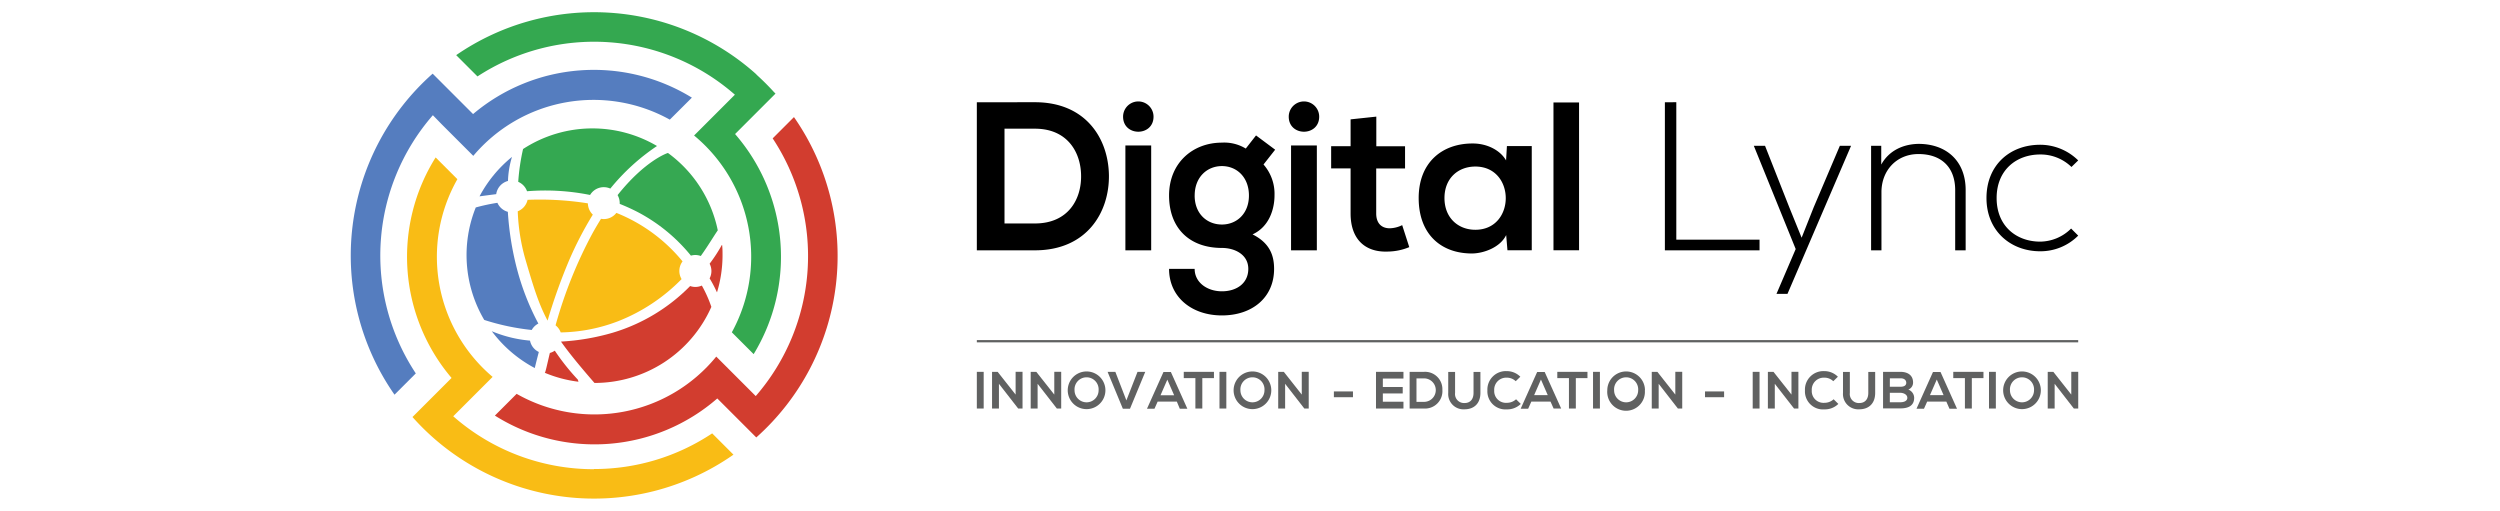 <svg id="c092b6b5-53c6-46ee-9bfc-e3509732b4f7" data-name="Layer 1" xmlns="http://www.w3.org/2000/svg" viewBox="0 0 704.6 144"><defs><style>.\38 0f67a03-9036-4db2-8894-822eea2bbf27{fill:none;}.\39 d728ab5-2390-49fb-b12f-4661170b5530{fill:#f9bc15;}.\30 8354f5a-e9d1-4d80-9634-c410626517d0,.\36 9c48b28-1b1f-45fb-ab46-7b6176587699,.\38 07e7961-aea7-4d2e-812e-1780ea1f4a5d,.\38 228a578-6614-458a-91ac-614e3a5d8ae6,.\39 d728ab5-2390-49fb-b12f-4661170b5530,.ad1c9d45-fde9-44d3-9561-b3929f9301a9{fill-rule:evenodd;}.\30 8354f5a-e9d1-4d80-9634-c410626517d0{fill:#d23d2f;}.\36 9c48b28-1b1f-45fb-ab46-7b6176587699{fill:#557dbf;}.ad1c9d45-fde9-44d3-9561-b3929f9301a9{fill:#34a850;}.\38 07e7961-aea7-4d2e-812e-1780ea1f4a5d{fill:#36a852;}.\38 228a578-6614-458a-91ac-614e3a5d8ae6{fill:#34a851;}.f8ef77b4-5c36-4586-9da4-bf817af8c6fe{fill:#606161;}</style></defs><title>digi_svg</title><rect class="80f67a03-9036-4db2-8894-822eea2bbf27" width="704.6" height="144"/><path class="9d728ab5-2390-49fb-b12f-4661170b5530" d="M167.39,132.24a59.94,59.94,0,0,1-39.65-14.92l5.1-5.1h0l6-6a44.31,44.31,0,0,1-9.93-55.72l-6.13-6.13a52.71,52.71,0,0,0,4.49,62.15l-5.13,5.13,0,0-5.89,5.88a68.48,68.48,0,0,0,90.47,10.61l-6-6a59.9,59.9,0,0,1-33.3,10.05"/><path class="08354f5a-e9d1-4d80-9634-c410626517d0" d="M223.77,33l-6,6A60.17,60.17,0,0,1,213,111.63l-5.13-5.13h0l-6-6A44.31,44.31,0,0,1,145.61,111l-6.13,6.13a52.7,52.7,0,0,0,62.68-4.83l5.1,5.1h0l5.89,5.89A68.48,68.48,0,0,0,223.77,33"/><path class="69c48b28-1b1f-45fb-ab46-7b6176587699" d="M195,27.52a52.71,52.71,0,0,0-61.67,4.63l-5.5-5.5h0l-5.89-5.89a68.49,68.49,0,0,0-10.75,90.48l6-6A60.18,60.18,0,0,1,122,32.47L124.46,35l0,0,8.93,8.93a44.3,44.3,0,0,1,55.39-10.21Z"/><path class="ad1c9d45-fde9-44d3-9561-b3929f9301a9" d="M207.21,37.74l5.47-5.47,0,0,5.89-5.89,0,0,0,0-.44-.44q-2.24-2.46-4.7-4.7l-.44-.45,0,0a68.48,68.48,0,0,0-84.42-5.25l6,6a60.17,60.17,0,0,1,72.55,5.15l-5.5,5.5h0l-6,6a44.31,44.31,0,0,1,10.64,55.47l6.15,6.15a52.72,52.72,0,0,0-5.21-62"/><path class="08354f5a-e9d1-4d80-9634-c410626517d0" d="M162.86,107a63.58,63.58,0,0,1-6.5-8.17,4.44,4.44,0,0,1-1.39.65c-.83,3.51-1.26,5.63-1.44,5.58a35.8,35.8,0,0,0,9.51,2.53Z"/><path class="69c48b28-1b1f-45fb-ab46-7b6176587699" d="M149.38,96a35.66,35.66,0,0,1-10.77-2.65,36.22,36.22,0,0,0,12.11,10.38s.41-1.75,1.14-4.53a4.49,4.49,0,0,1-2.48-3.2"/><path class="08354f5a-e9d1-4d80-9634-c410626517d0" d="M203.44,69.05A43.87,43.87,0,0,1,200,74.33a4.47,4.47,0,0,1,0,4.13,35.44,35.44,0,0,1,2,3.79l.08.14a36,36,0,0,0,1.56-10.49c0-1,0-1.9-.12-2.84"/><path class="08354f5a-e9d1-4d80-9634-c410626517d0" d="M197.79,80.49a4.45,4.45,0,0,1-3.28.13,51,51,0,0,1-21.78,13.14,64.61,64.61,0,0,1-14.57,2.51l0,.08c2.29,3.21,5.28,6.86,9.39,11.58a36,36,0,0,0,32.94-21.44l-.06-.17a35.88,35.88,0,0,0-2.62-5.83"/><path class="9d728ab5-2390-49fb-b12f-4661170b5530" d="M192.38,73.68A46.19,46.19,0,0,0,173.72,60a4.46,4.46,0,0,1-4.33,1.67c-.77,1.24-1.55,2.55-2.33,3.95a125.37,125.37,0,0,0-10.48,26.07,4.51,4.51,0,0,1,1.45,2,47.06,47.06,0,0,0,16.31-3.21A51,51,0,0,0,192.1,78.66a4.47,4.47,0,0,1,.28-5"/><path class="807e7961-aea7-4d2e-812e-1780ea1f4a5d" d="M188.24,43.12c-.14,0-6.45,2.15-14.18,11.87a4.47,4.47,0,0,1,.6,2.24c0,.08,0,.16,0,.23a56.43,56.43,0,0,1,5.19,2.37,48.08,48.08,0,0,1,14.88,12.22,4.55,4.55,0,0,1,1.24-.18,4.5,4.5,0,0,1,1.54.28c2.13-3,3.63-5.56,4.79-7.24a36,36,0,0,0-14.05-21.8"/><path class="69c48b28-1b1f-45fb-ab46-7b6176587699" d="M143.17,51a25.64,25.64,0,0,1,1.13-6.78,36.24,36.24,0,0,0-9.15,11.12c1.59-.22,3.15-.42,4.7-.62A4.5,4.5,0,0,1,143.17,51"/><path class="69c48b28-1b1f-45fb-ab46-7b6176587699" d="M145.63,75.51a85,85,0,0,1-2.5-15.81,4.5,4.5,0,0,1-2.94-2.54,53.76,53.76,0,0,0-6.1,1.31,36,36,0,0,0,2.39,31.7A65.51,65.51,0,0,0,149.86,93a4.51,4.51,0,0,1,1.87-1.81,70.72,70.72,0,0,1-6.1-15.69"/><path class="9d728ab5-2390-49fb-b12f-4661170b5530" d="M165.68,57.32l-.45-.08a86.73,86.73,0,0,0-16.54-.92,4.5,4.5,0,0,1-2.77,3.23A56.37,56.37,0,0,0,148,72.82c2.28,7.8,3.72,12.64,6.33,17.54A160.56,160.56,0,0,1,160.3,73.6a99.75,99.75,0,0,1,6.78-13.11,4.47,4.47,0,0,1-1.39-3.16"/><path class="8228a578-6614-458a-91ac-614e3a5d8ae6" d="M167,36.19A35.84,35.84,0,0,0,147.42,42a59.48,59.48,0,0,0-1.36,9.25,4.51,4.51,0,0,1,2.48,2.65,64,64,0,0,1,17.77,1.05,4.48,4.48,0,0,1,5.7-1.8,59.67,59.67,0,0,1,13.16-12A35.86,35.86,0,0,0,167,36.19"/><path d="M518.54,41.1l-7.38,17.35L507.77,67l-3.46-8.53L497.46,41.1H494.3L506.1,70.19l-5.42,12.64h3.1L521.7,41.1ZM317.18,70.55h7.27V41h-7.27Zm46.69,0h7.27V41h-7.27Zm196-14.73c0,9.3,6.85,15,15.13,15a15,15,0,0,0,10.72-4.41l-2-2A12.46,12.46,0,0,1,575,68.1c-6.67,0-12.27-4.35-12.27-12.28s5.6-12.28,12.27-12.28a12.46,12.46,0,0,1,8.82,3.52l1.9-1.85A15.29,15.29,0,0,0,575,40.8c-8.52,0-15.13,5.72-15.13,15m-29.66-9.48V41.1h-2.86V70.55h2.92V54.15c0-6.08,4.23-10.67,10.3-10.73,6.37-.06,10.48,3.52,10.48,10.19V70.55H554v-17c0-8.17-5.42-13-13.28-13-4.11.06-8.22,1.73-10.48,5.78M407.11,55.82c0-5.6,3.87-8.88,8.7-8.88,11.43,0,11.43,17.82,0,17.82-4.82,0-8.7-3.34-8.7-8.94m-7.27,0c0,10.31,6.43,15.68,15.13,15.62,3.27-.06,7.86-1.73,9.53-5.19l.36,4.29h6.85V41.16h-7l-.24,4.05c-1.67-2.92-5.42-4.77-9.35-4.77H415c-8.51,0-15.16,5.3-15.16,15.38m-63.13-.72c0-5.13,3.45-8.29,7.68-8.29S352,50,352,55.11s-3.45,8.17-7.62,8.17-7.68-3-7.68-8.17m14.41-13.24a11.69,11.69,0,0,0-6.73-1.67c-8.22,0-14.89,5.72-14.89,14.9s5.72,14.78,14.89,14.78c3.63,0,7.44,1.85,7.44,5.9s-3.27,6.32-7.44,6.32-7.68-2.5-7.68-6.32h-7.21c0,7.93,6.37,13.12,14.89,13.12s14.71-5,14.71-13.12c0-3.76-1.19-7.27-6.07-9.72,4.82-2.21,6.19-7.33,6.19-11a12.54,12.54,0,0,0-3.1-8.7l3.28-4.17L354,38.17Zm29.54-8.23v7.57h-5.48v6.26h5.48v12.7c0,7.33,4.17,11,10.54,10.73a16.21,16.21,0,0,0,6-1.25l-2-6.2a8.28,8.28,0,0,1-3.51.89c-2.26,0-3.81-1.37-3.81-4.17V47.48H396V41.22h-8.1V32.87Zm57.18,36.9h7.21V28.88h-7.21ZM283.11,36.27h8.58c9.05,0,12.86,6.5,13,13,.18,6.8-3.57,13.71-13,13.71h-8.58Zm-7.8-7.45V70.55h16.38c14.59,0,21-10.67,20.85-21.22C312.36,39,306,28.81,291.69,28.81Zm193.92,0V70.55h26.68v-3H472.45V28.81Zm-152.7,4.06c0,5.66,8.58,5.66,8.58,0a4.29,4.29,0,0,0-8.58,0m46.69,0c0,5.66,8.58,5.66,8.58,0a4.29,4.29,0,0,0-8.58,0"/><rect class="f8ef77b4-5c36-4586-9da4-bf817af8c6fe" x="275.31" y="95.85" width="310.41" height="0.64"/><rect class="80f67a03-9036-4db2-8894-822eea2bbf27" x="275.31" y="95.84" width="310.41" height="0.64"/><rect class="f8ef77b4-5c36-4586-9da4-bf817af8c6fe" x="275.31" y="104.8" width="1.93" height="10.34"/><polygon class="f8ef77b4-5c36-4586-9da4-bf817af8c6fe" points="286.24 104.79 288.19 104.79 288.19 115.14 286.98 115.14 286.98 115.16 281.54 108.17 281.54 115.14 279.6 115.14 279.6 104.8 281.18 104.8 286.24 111.21 286.24 104.79"/><polygon class="f8ef77b4-5c36-4586-9da4-bf817af8c6fe" points="297.14 104.79 299.09 104.79 299.09 115.14 297.88 115.14 297.88 115.16 292.44 108.17 292.44 115.14 290.49 115.14 290.49 104.8 292.07 104.8 297.14 111.21 297.14 104.79"/><path class="f8ef77b4-5c36-4586-9da4-bf817af8c6fe" d="M311.55,110a5.31,5.31,0,1,1-10.62,0,5.31,5.31,0,1,1,10.62,0m-8.7,0a3.39,3.39,0,1,0,6.78,0,3.4,3.4,0,1,0-6.78,0"/><polygon class="f8ef77b4-5c36-4586-9da4-bf817af8c6fe" points="318.48 115.19 316.46 115.19 312.16 104.8 314.35 104.8 317.46 112.85 320.6 104.8 322.78 104.8 318.48 115.19"/><path class="f8ef77b4-5c36-4586-9da4-bf817af8c6fe" d="M331.68,113.19h-5.41l-.89,2h-2.11l4.64-10.34H330l4.64,10.34h-2.13ZM329,107l-1.92,4.4h3.84Z"/><polygon class="f8ef77b4-5c36-4586-9da4-bf817af8c6fe" points="336.91 106.57 333.63 106.57 333.63 104.8 342.14 104.8 342.14 106.57 338.86 106.57 338.86 115.14 336.91 115.14 336.91 106.57"/><rect class="f8ef77b4-5c36-4586-9da4-bf817af8c6fe" x="343.7" y="104.8" width="1.93" height="10.34"/><path class="f8ef77b4-5c36-4586-9da4-bf817af8c6fe" d="M358.3,110a5.31,5.31,0,1,1-10.62,0,5.31,5.31,0,1,1,10.62,0m-8.7,0a3.39,3.39,0,1,0,6.78,0,3.4,3.4,0,1,0-6.78,0"/><polygon class="f8ef77b4-5c36-4586-9da4-bf817af8c6fe" points="366.89 104.79 368.85 104.79 368.85 115.14 367.63 115.14 367.63 115.16 362.2 108.17 362.2 115.14 360.25 115.14 360.25 104.8 361.83 104.8 366.89 111.21 366.89 104.79"/><polygon class="f8ef77b4-5c36-4586-9da4-bf817af8c6fe" points="395.55 115.14 387.81 115.14 387.81 104.8 395.55 104.8 395.55 106.69 389.74 106.69 389.74 109.07 395.34 109.07 395.34 110.89 389.74 110.89 389.74 113.22 395.55 113.22 395.55 115.14"/><path class="f8ef77b4-5c36-4586-9da4-bf817af8c6fe" d="M406.52,109.88a4.9,4.9,0,0,1-5.17,5.26h-4.06V104.8h4.06a4.88,4.88,0,0,1,5.17,5.08m-7.3,3.38h2.13a3.31,3.31,0,0,0,0-6.62h-2.13Z"/><path class="f8ef77b4-5c36-4586-9da4-bf817af8c6fe" d="M417.24,104.82v5.92c0,3.06-1.88,4.62-4.48,4.62a4.31,4.31,0,0,1-4.59-4.62v-5.92h1.93v5.92a2.54,2.54,0,0,0,2.67,2.85c1.61,0,2.53-1.08,2.53-2.85v-5.92Z"/><path class="f8ef77b4-5c36-4586-9da4-bf817af8c6fe" d="M428.62,113.84a5.45,5.45,0,0,1-3.93,1.54,5.08,5.08,0,0,1-5.48-5.33,5.2,5.2,0,0,1,5.48-5.45,5.33,5.33,0,0,1,3.8,1.58l-1.3,1.26a3.55,3.55,0,0,0-2.5-1,3.39,3.39,0,0,0-3.56,3.59,3.31,3.31,0,0,0,3.56,3.5,3.8,3.8,0,0,0,2.6-1Z"/><path class="f8ef77b4-5c36-4586-9da4-bf817af8c6fe" d="M437,113.19h-5.41l-.89,2h-2.11l4.64-10.34h2.13L440,115.14h-2.13Zm-2.7-6.22-1.92,4.4h3.84Z"/><polygon class="f8ef77b4-5c36-4586-9da4-bf817af8c6fe" points="442.19 106.57 438.91 106.57 438.91 104.8 447.41 104.8 447.41 106.57 444.13 106.57 444.13 115.14 442.19 115.14 442.19 106.57"/><rect class="f8ef77b4-5c36-4586-9da4-bf817af8c6fe" x="448.98" y="104.8" width="1.94" height="10.34"/><path class="f8ef77b4-5c36-4586-9da4-bf817af8c6fe" d="M463.58,110A5.31,5.31,0,1,1,453,110a5.31,5.31,0,1,1,10.62,0m-8.7,0a3.39,3.39,0,1,0,6.78,0,3.4,3.4,0,1,0-6.78,0"/><polygon class="f8ef77b4-5c36-4586-9da4-bf817af8c6fe" points="472.17 104.79 474.12 104.79 474.12 115.14 472.91 115.14 472.91 115.16 467.48 108.17 467.48 115.14 465.53 115.14 465.53 104.8 467.11 104.8 472.17 111.21 472.17 104.79"/><rect class="f8ef77b4-5c36-4586-9da4-bf817af8c6fe" x="493.98" y="104.8" width="1.93" height="10.34"/><polygon class="f8ef77b4-5c36-4586-9da4-bf817af8c6fe" points="504.91 104.79 506.86 104.79 506.86 115.14 505.65 115.14 505.65 115.16 500.21 108.17 500.21 115.14 498.26 115.14 498.26 104.8 499.84 104.8 504.91 111.21 504.91 104.79"/><path class="f8ef77b4-5c36-4586-9da4-bf817af8c6fe" d="M518.12,113.84a5.45,5.45,0,0,1-3.93,1.54,5.08,5.08,0,0,1-5.48-5.33,5.2,5.2,0,0,1,5.48-5.45,5.33,5.33,0,0,1,3.8,1.58l-1.3,1.26a3.55,3.55,0,0,0-2.5-1,3.39,3.39,0,0,0-3.56,3.59,3.31,3.31,0,0,0,3.56,3.5,3.81,3.81,0,0,0,2.6-1Z"/><path class="f8ef77b4-5c36-4586-9da4-bf817af8c6fe" d="M528.5,104.82v5.92c0,3.06-1.88,4.62-4.48,4.62a4.31,4.31,0,0,1-4.59-4.62v-5.92h1.93v5.92a2.54,2.54,0,0,0,2.67,2.85c1.61,0,2.53-1.08,2.53-2.85v-5.92Z"/><path class="f8ef77b4-5c36-4586-9da4-bf817af8c6fe" d="M539.18,107.8a2.1,2.1,0,0,1-1.34,2,2.52,2.52,0,0,1,1.65,2.3c0,2.31-1.73,3-3.87,3h-4.9V104.8h4.9c2,0,3.56.92,3.56,3M532.63,109h3c1.23,0,1.63-.52,1.63-1.11s-.38-1.27-1.62-1.27h-3Zm0,4.37h3c.8,0,1.93-.27,1.93-1.24s-1.14-1.42-1.93-1.42h-3Z"/><path class="f8ef77b4-5c36-4586-9da4-bf817af8c6fe" d="M548.56,113.19h-5.41l-.89,2h-2.11l4.64-10.34h2.13l4.64,10.34h-2.13Zm-2.7-6.22-1.92,4.4h3.84Z"/><polygon class="f8ef77b4-5c36-4586-9da4-bf817af8c6fe" points="553.79 106.57 550.51 106.57 550.51 104.8 559.02 104.8 559.02 106.57 555.74 106.57 555.74 115.14 553.79 115.14 553.79 106.57"/><rect class="f8ef77b4-5c36-4586-9da4-bf817af8c6fe" x="560.58" y="104.8" width="1.93" height="10.34"/><path class="f8ef77b4-5c36-4586-9da4-bf817af8c6fe" d="M575.19,110a5.31,5.31,0,1,1-10.62,0,5.31,5.31,0,1,1,10.62,0m-8.7,0a3.39,3.39,0,1,0,6.78,0,3.4,3.4,0,1,0-6.78,0"/><polygon class="f8ef77b4-5c36-4586-9da4-bf817af8c6fe" points="583.77 104.79 585.73 104.79 585.73 115.14 584.51 115.14 584.51 115.16 579.08 108.17 579.08 115.14 577.13 115.14 577.13 104.8 578.71 104.8 583.77 111.21 583.77 104.79"/><rect class="f8ef77b4-5c36-4586-9da4-bf817af8c6fe" x="375.94" y="110.32" width="5.38" height="1.63"/><rect class="f8ef77b4-5c36-4586-9da4-bf817af8c6fe" x="480.54" y="110.32" width="5.38" height="1.63"/></svg>